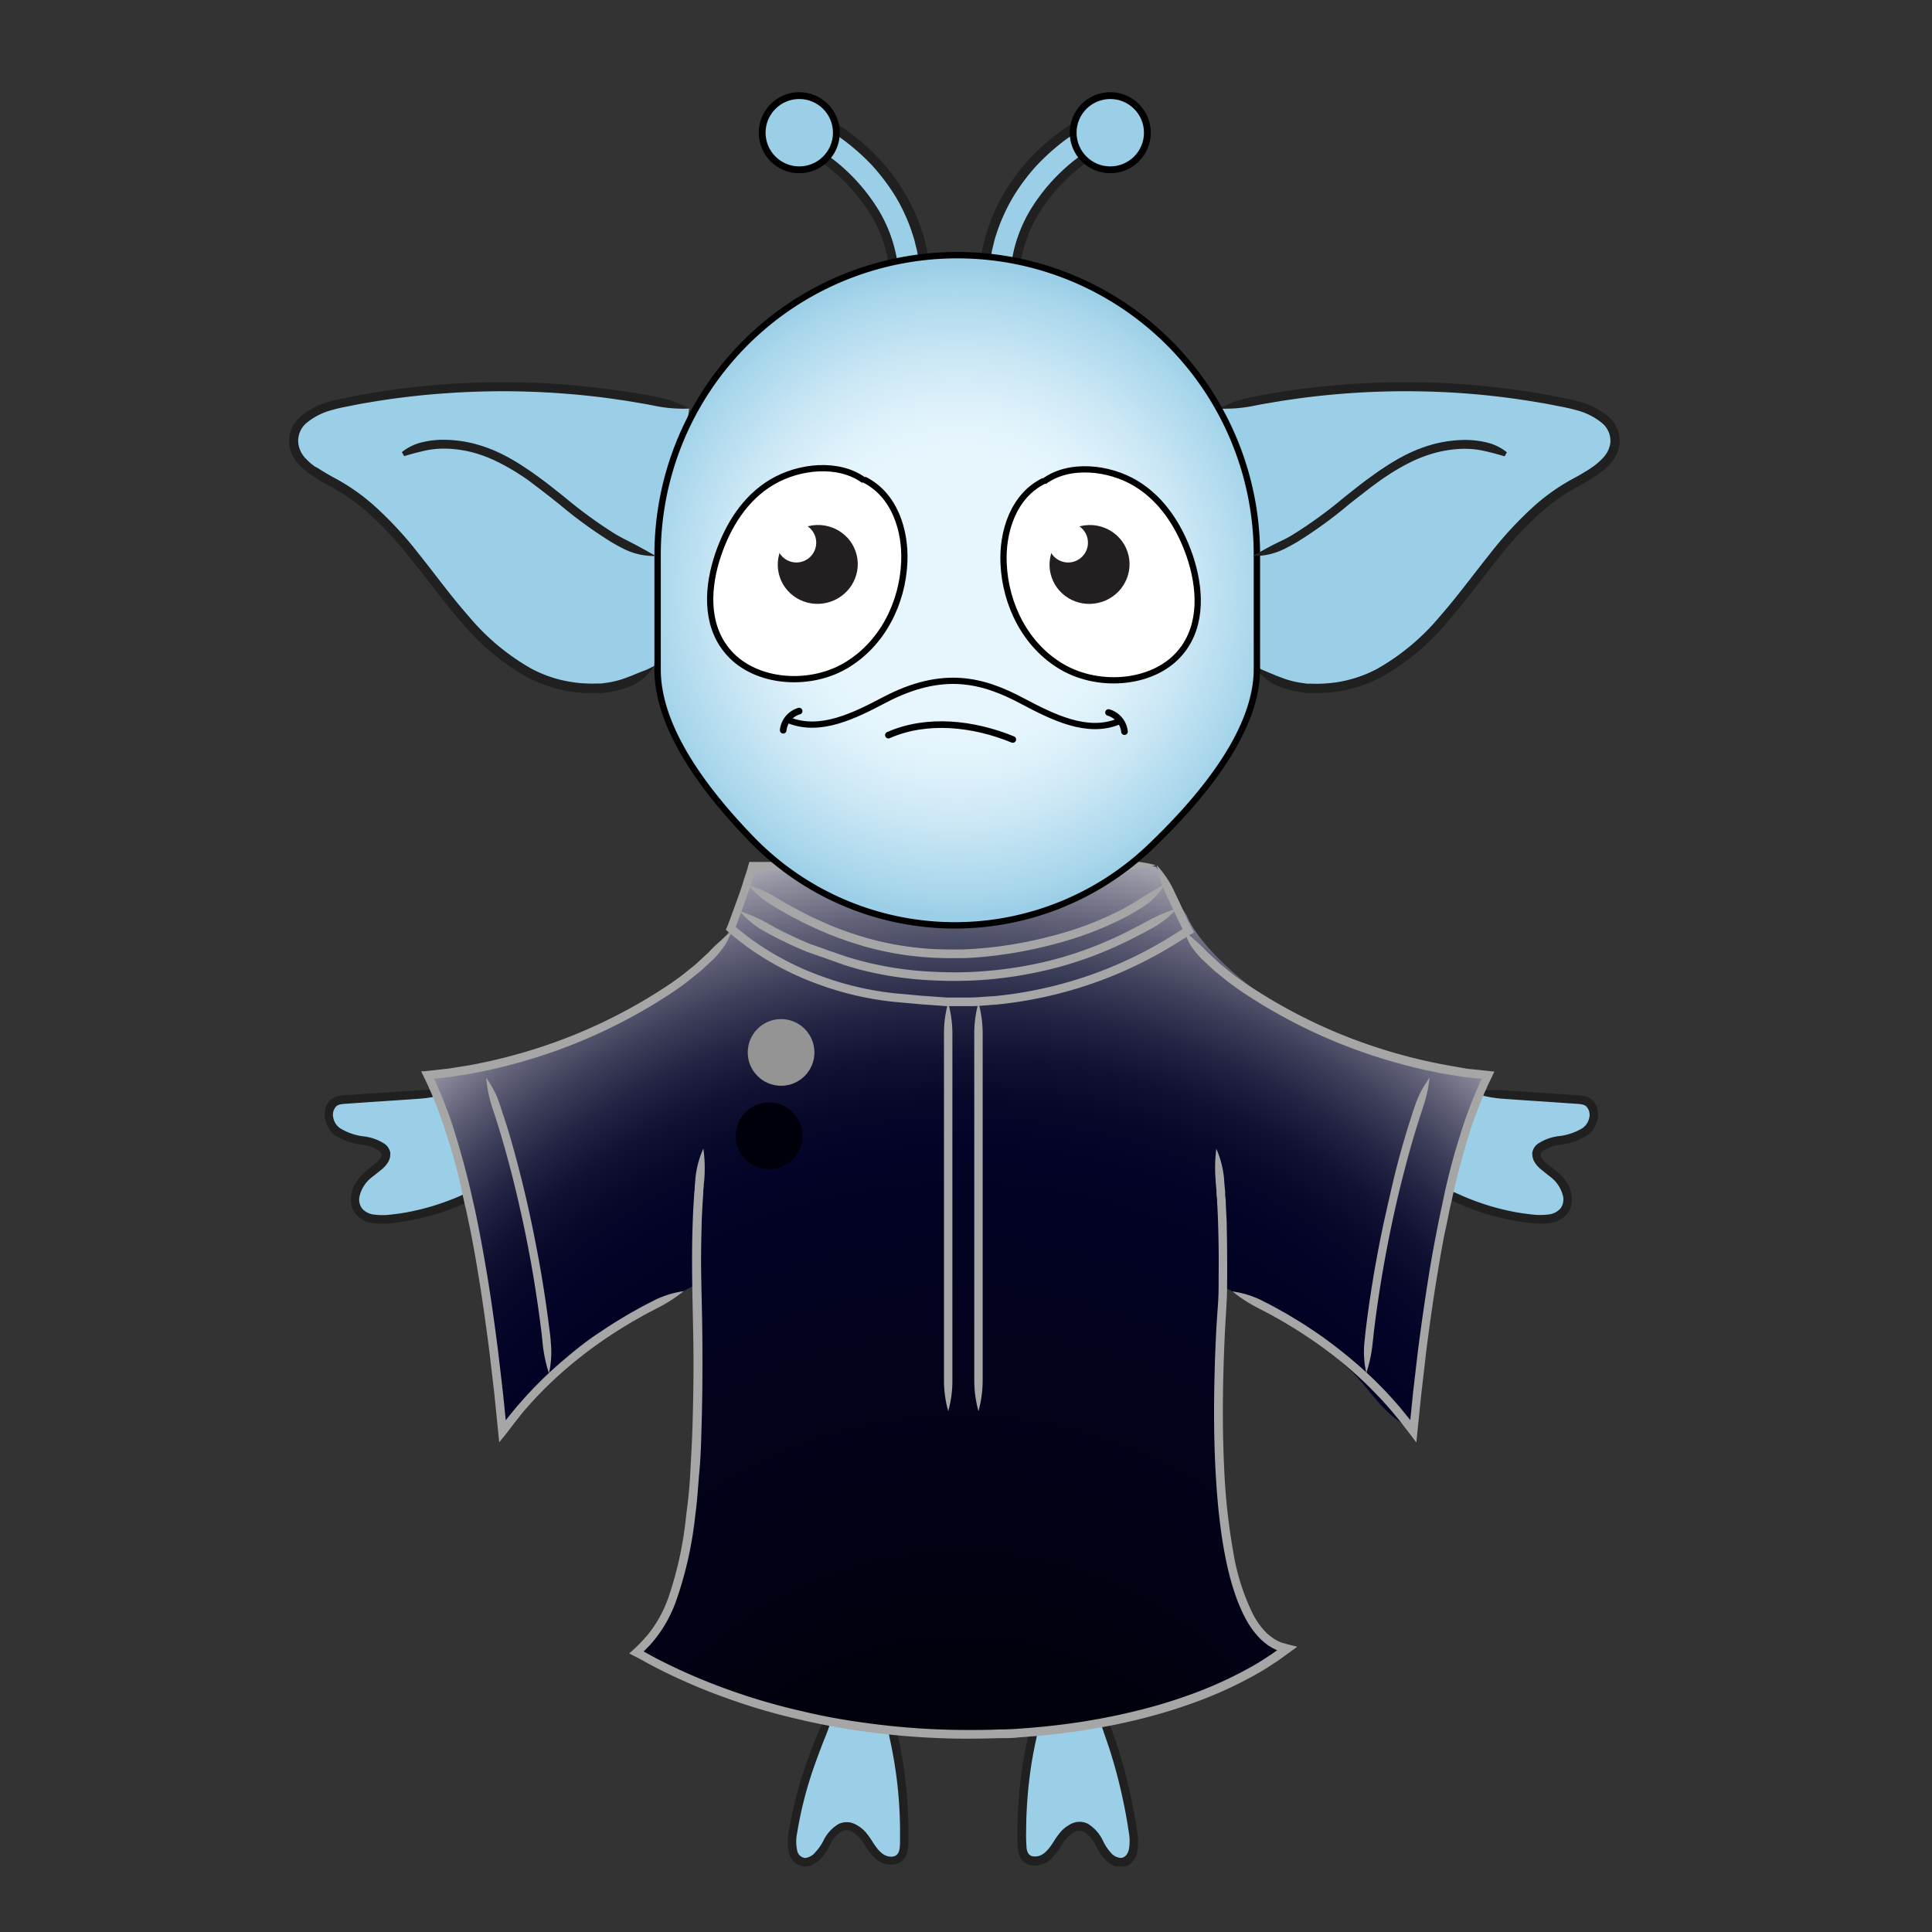 <svg xmlns="http://www.w3.org/2000/svg" xmlns:xlink="http://www.w3.org/1999/xlink" viewBox="0 0 300 300"><rect x="0" y="0" width="300" height="300" fill="#333333" stroke="none"/><defs><style>.cls-1,.cls-9{fill:#9bcfe7;}.cls-2{fill:#202020;}.cls-3{fill:url(#radial-gradient);}.cls-4{fill:url(#radial-gradient-2);}.cls-5{fill:url(#radial-gradient-3);}.cls-6{fill:url(#New_Gradient_Swatch_1);}.cls-7{fill:#a6a6a6;}.cls-12,.cls-13,.cls-8{fill:none;}.cls-8{stroke:#d6d6d6;}.cls-10,.cls-11,.cls-12,.cls-13,.cls-8,.cls-9{stroke-miterlimit:10;}.cls-10,.cls-11,.cls-12,.cls-13,.cls-9{stroke:#000;}.cls-12,.cls-9{stroke-linecap:round;}.cls-9{stroke-width:1.07px;}.cls-10{fill:url(#New_Gradient_Swatch_10);}.cls-11,.cls-15{fill:#fff;}.cls-11,.cls-13{stroke-width:0.98px;}.cls-12{stroke-width:1.04px;}.cls-14{fill:#231f20;}</style><radialGradient id="radial-gradient" cx="86.51" cy="27.04" r="0.4" gradientUnits="userSpaceOnUse"><stop offset="0.22"/><stop offset="0.37" stop-color="#01010c"/><stop offset="0.61" stop-color="#020326"/></radialGradient><radialGradient id="radial-gradient-2" cx="84.64" cy="104.71" fy="216.194" r="136.19" gradientUnits="userSpaceOnUse"><stop offset="0.13"/><stop offset="0.35" stop-color="#01010c"/><stop offset="0.69" stop-color="#020326"/><stop offset="0.72" stop-color="#060729"/><stop offset="0.75" stop-color="#111233"/><stop offset="0.78" stop-color="#242544"/><stop offset="0.81" stop-color="#3f405b"/><stop offset="0.84" stop-color="#626379"/><stop offset="0.87" stop-color="#8d8d9d"/><stop offset="0.9" stop-color="#bfc0c8"/><stop offset="0.93" stop-color="#f8f8f9"/><stop offset="0.93" stop-color="#fff"/></radialGradient><radialGradient id="radial-gradient-3" cx="5867.92" cy="16487.53" r="5.25" gradientTransform="matrix(-0.12, 0.99, -0.99, -0.12, 17030.12, -3860.12)" gradientUnits="userSpaceOnUse"><stop offset="0.28" stop-color="#fff"/><stop offset="0.41" stop-color="#fbfbfb"/><stop offset="0.54" stop-color="#efefef"/><stop offset="0.67" stop-color="#dadada"/><stop offset="0.8" stop-color="#bebebe"/><stop offset="0.93" stop-color="#9a9a9a"/><stop offset="0.95" stop-color="#949494"/></radialGradient><radialGradient id="New_Gradient_Swatch_1" cx="5881.19" cy="16487.87" r="5.25" gradientTransform="matrix(-0.12, 0.99, -0.99, -0.12, 17030.12, -3860.12)" gradientUnits="userSpaceOnUse"><stop offset="0.07" stop-color="#919191"/><stop offset="0.21" stop-color="#828283"/><stop offset="0.47" stop-color="#5c5c60"/><stop offset="0.83" stop-color="#1f1f27"/><stop offset="1" stop-color="#00000a"/></radialGradient><radialGradient id="New_Gradient_Swatch_10" cx="104.78" cy="78.13" r="54.2" gradientUnits="userSpaceOnUse"><stop offset="0.41" stop-color="#e7f6fd"/><stop offset="0.52" stop-color="#dff2fb"/><stop offset="0.68" stop-color="#cae7f5"/><stop offset="0.88" stop-color="#a8d6eb"/><stop offset="0.94" stop-color="#9bcfe7"/></radialGradient><symbol id="Wisdom_Body_1_10" data-name="Wisdom_Body_1 10" viewBox="0 0 199.72 121.79"><path class="cls-1" d="M26.32,14.6A36.11,36.11,0,0,1,9.43,20.29c-1.63.09-3.57-.14-4.37-1.7a4,4,0,0,1,.56-3.95,15.59,15.59,0,0,1,3-2.72A2.28,2.28,0,0,0,9.64,10,1.87,1.87,0,0,0,8.59,8.74,13.29,13.29,0,0,0,4.76,7.68,5.53,5.53,0,0,1,1.27,5.8C.44,4.67.41,2.74,1.53,2a3.48,3.48,0,0,1,1.8-.47L19.75.37"/><path class="cls-2" d="M26.32,14.6a48.2,48.2,0,0,0-4.54,1.79c-.25.11-.62.28-1.08.47-.24.1-.49.21-.77.31-.58.23-1.34.51-2.07.75A37.9,37.9,0,0,1,13,19.17c-.86.17-1.75.28-2.63.38a10.47,10.47,0,0,1-2.56,0,2.86,2.86,0,0,1-1.9-.94,2.34,2.34,0,0,1-.43-1.88,5.34,5.34,0,0,1,2.13-3.18l1.35-1.08a4.77,4.77,0,0,0,1-1.13,2.24,2.24,0,0,0,.35-1.12,1.89,1.89,0,0,0,0-.44,2.27,2.27,0,0,0-.87-1.32A7.58,7.58,0,0,0,6.3,7.3,9.16,9.16,0,0,1,2.44,6,2.58,2.58,0,0,1,1.38,4.36a1.91,1.91,0,0,1,.48-1.81c.4-.38,1.31-.37,2.24-.44l2.71-.19,5.1-.34,3-.21a18.36,18.36,0,0,0,4.84-1A17.78,17.78,0,0,0,14.82.05l-3,.2L6.72.59,4,.78c-.46,0-.89,0-1.41.11A3.11,3.11,0,0,0,1,1.51,2.68,2.68,0,0,0,.11,3a3.89,3.89,0,0,0,0,1.59A4,4,0,0,0,1.63,7.1,10.25,10.25,0,0,0,6,8.6a6.3,6.3,0,0,1,2.55.93c.42.35.37.53.39.53s.11.17-.15.61a3.11,3.11,0,0,1-.75.8L6.73,12.55a9.71,9.71,0,0,0-1.55,1.58,5.49,5.49,0,0,0-1,2.42,3.7,3.7,0,0,0,.71,2.92,4.23,4.23,0,0,0,2.74,1.42,12,12,0,0,0,2.88,0c.93-.1,1.86-.22,2.75-.4a40.31,40.31,0,0,0,5.07-1.29c.75-.25,1.54-.54,2.14-.77.29-.11.55-.23.79-.33.49-.2.87-.38,1.12-.49A11.13,11.13,0,0,0,26.32,14.6Z"/><path class="cls-1" d="M173.4,14.6a36.14,36.14,0,0,0,16.89,5.69c1.63.09,3.58-.14,4.38-1.7a4,4,0,0,0-.57-3.95,15.53,15.53,0,0,0-2.95-2.72A2.24,2.24,0,0,1,190.09,10a1.86,1.86,0,0,1,1-1.23A13.36,13.36,0,0,1,195,7.68a5.5,5.5,0,0,0,3.48-1.88c.84-1.13.86-3.06-.25-3.84a3.53,3.53,0,0,0-1.8-.47L180,.37"/><path class="cls-2" d="M173.4,14.6a11.31,11.31,0,0,0,4,3l1.12.49c.24.1.5.22.79.33.6.23,1.39.52,2.14.77a40.31,40.31,0,0,0,5.07,1.29c.9.18,1.82.3,2.75.4a12,12,0,0,0,2.88,0,4.28,4.28,0,0,0,2.75-1.42,3.73,3.73,0,0,0,.7-2.92,5.48,5.48,0,0,0-1-2.42A10.17,10.17,0,0,0,193,12.55l-1.35-1.08a3.3,3.3,0,0,1-.75-.8.79.79,0,0,1-.15-.61s0-.18.39-.53a6.37,6.37,0,0,1,2.55-.93,10.21,10.21,0,0,0,4.41-1.5,4,4,0,0,0,1.57-2.51,3.72,3.72,0,0,0,0-1.59,2.76,2.76,0,0,0-.92-1.49,3.11,3.11,0,0,0-1.58-.62c-.51-.06-1-.08-1.41-.11L193,.59,187.9.25l-3-.2A17.73,17.73,0,0,0,180,.38a18.2,18.2,0,0,0,4.83,1l3,.21,5.1.34,2.71.19c.93.07,1.84.06,2.25.44a1.94,1.94,0,0,1,.48,1.81A2.62,2.62,0,0,1,197.29,6a9.25,9.25,0,0,1-3.86,1.26,7.57,7.57,0,0,0-3.12,1.18,2.16,2.16,0,0,0-.86,1.32,1.38,1.38,0,0,0,0,.44,2.24,2.24,0,0,0,.35,1.12,4.38,4.38,0,0,0,1,1.13l1.34,1.08a5.34,5.34,0,0,1,2.13,3.18,2.37,2.37,0,0,1-.42,1.88,2.91,2.91,0,0,1-1.91.94,10.39,10.39,0,0,1-2.55,0c-.89-.1-1.77-.21-2.64-.38a38.32,38.32,0,0,1-4.89-1.25c-.73-.24-1.49-.52-2.07-.75-.28-.1-.53-.21-.76-.31-.47-.19-.84-.36-1.09-.47A48.2,48.2,0,0,0,173.4,14.6Z"/><path class="cls-1" d="M79.94,96.77c-2.74,5.63-5.68,13.78-6.51,20-.22,1.6-.1,3.66,1.37,4.22s2.86-.9,3.62-2.28,1.62-3,3.15-3.25a3.66,3.66,0,0,1,3.13,1.78,15.46,15.46,0,0,0,2.31,3c1,.79,2.58,1,3.38,0a3.53,3.53,0,0,0,.54-2.16,68.64,68.64,0,0,0-2.78-21"/><path class="cls-2" d="M79.94,96.77A14.83,14.83,0,0,0,77.33,101c-.1.26-.26.64-.45,1.12-.09.24-.2.51-.31.79-.24.64-.55,1.49-.84,2.29a62.59,62.59,0,0,0-2.92,11.21,7.88,7.88,0,0,0,0,3.13,3.25,3.25,0,0,0,.82,1.52,2.56,2.56,0,0,0,1.64.74,2.94,2.94,0,0,0,1.6-.44,5,5,0,0,0,1.09-.92,9,9,0,0,0,1.32-2,4.73,4.73,0,0,1,1.84-2.17,1.56,1.56,0,0,1,.62-.16,1.34,1.34,0,0,1,.23,0,1,1,0,0,1,.23,0,2.39,2.39,0,0,1,.65.28,6.41,6.41,0,0,1,2,2.23,9.85,9.85,0,0,0,1.49,1.88,3.68,3.68,0,0,0,2.81,1,2.48,2.48,0,0,0,1.63-.76,3,3,0,0,0,.72-1.61,10.13,10.13,0,0,0,.09-1.52c0-.49,0-1,0-1.47a70.79,70.79,0,0,0-1-11.49c-.24-1.33-.46-2.43-.59-3a14.4,14.4,0,0,0-1.86-4.6,25,25,0,0,0,.56,4.88c.12.54.34,1.61.57,2.92a67.14,67.14,0,0,1,1,11.27v1.44A10.8,10.8,0,0,1,90.2,119c-.12.81-.52,1.19-1.16,1.25-1.4.12-2.34-1.17-3.07-2.31a12.24,12.24,0,0,0-1.15-1.59,5.46,5.46,0,0,0-1.24-1,3.66,3.66,0,0,0-1-.43,2.67,2.67,0,0,0-.4-.07h-.41a3,3,0,0,0-1.14.28,6.11,6.11,0,0,0-2.43,2.73A8.42,8.42,0,0,1,77,119.54a2.39,2.39,0,0,1-1.64.92,1.44,1.44,0,0,1-1.24-1.27,6.47,6.47,0,0,1,0-2.6,61,61,0,0,1,2.86-11c.28-.79.59-1.62.83-2.25l.3-.78.44-1.11A23,23,0,0,0,79.94,96.77Z"/><path class="cls-1" d="M121.11,96.4c2.74,5.63,4.94,14.15,5.77,20.38.21,1.6.1,3.66-1.37,4.22s-2.87-.9-3.63-2.28-1.61-3-3.15-3.25a3.63,3.63,0,0,0-3.12,1.78,15.9,15.9,0,0,1-2.32,3c-1,.79-2.58,1-3.37,0a3.4,3.4,0,0,1-.54-2.16,68.63,68.63,0,0,1,2.77-21"/><path class="cls-2" d="M121.11,96.4a29.06,29.06,0,0,0,1.25,4.74c.09.26.23.65.39,1.13.08.24.17.51.27.79.21.64.47,1.49.71,2.3a82.2,82.2,0,0,1,2.43,11.12,7.33,7.33,0,0,1,0,2.64c-.18.8-.63,1.27-1.21,1.33a2.2,2.2,0,0,1-1.65-.86,7.6,7.6,0,0,1-1.15-1.72,6.25,6.25,0,0,0-2.39-2.76,2.78,2.78,0,0,0-1.55-.31,2,2,0,0,0-.4.06,3.2,3.2,0,0,0-1,.41,5.19,5.19,0,0,0-1.26,1,11.57,11.57,0,0,0-1.17,1.6c-.73,1.14-1.65,2.45-3.07,2.35-.65,0-1.05-.42-1.18-1.22a24.56,24.56,0,0,1-.08-2.78A69.56,69.56,0,0,1,111,105c.23-1.31.45-2.38.57-2.92a23.51,23.51,0,0,0,.56-4.88,14.4,14.4,0,0,0-1.86,4.6c-.12.54-.35,1.64-.59,3a71.17,71.17,0,0,0-1,11.52c0,.49,0,1,0,1.47a10.33,10.33,0,0,0,.1,1.53,2.91,2.91,0,0,0,.75,1.61,2.49,2.49,0,0,0,1.64.72,3.72,3.72,0,0,0,2.8-1.06,10.46,10.46,0,0,0,1.48-1.89,6.18,6.18,0,0,1,2-2.22,2.2,2.2,0,0,1,.65-.26,1.31,1.31,0,0,1,.23,0,1.56,1.56,0,0,1,.85.18,5.08,5.08,0,0,1,1.83,2.21,8.91,8.91,0,0,0,1.34,2,4.86,4.86,0,0,0,1.12.9,2.74,2.74,0,0,0,1.63.37,2.48,2.48,0,0,0,1.61-.81,3.43,3.43,0,0,0,.76-1.54,8.19,8.19,0,0,0,0-3.12A83,83,0,0,0,125,105c-.24-.81-.51-1.68-.73-2.33l-.26-.81c-.18-.49-.32-.88-.41-1.15A13.09,13.09,0,0,0,121.11,96.4Z"/></symbol><symbol id="Wisdom_Body_MASTER_1_4" data-name="Wisdom_Body_MASTER_1 4" viewBox="0 0 168.36 137.67"><path class="cls-3" d="M86.49,26.76c-.89.56-.36.66.51.47A4.66,4.66,0,0,1,86.49,26.76Z"/><path class="cls-4" d="M136.78,24.48c-3-1.86-13.88-9.28-16.76-16-.51-.73-4.3-6.85-4.76-7.57l-.39-.06c-15-.1-49.89,0-61.65.54l-1.35-.29c-.27,1.26-3,8.93-3.38,9.73l0,0-3.8,4.87c-4.63,4.62-11.75,10-29.4,15.48l-13.78,3C2.91,38.33,6.94,46,7,51.84c0,.59,4.14,22.33,6.07,36.67a77.07,77.07,0,0,1,22-17.9l8.09-4.2c-.13,4.34.3,15.61-.21,28-.17,4.12-1,25.28-9.22,29.76,47,22,83.65,11.9,102-.63-7.51-1.66-10.26-16.85-10.85-26.73-.14-2.24.34-22.29.5-24.67s.27-4.27.24-5.45L136.22,72a109.74,109.74,0,0,1,8.71,7.14c3.88,3.24,5.88,8.24,11,10,0-2.22.19-4.94.49-8,1.52-15.23,6.42-38.63,10.56-46.9C149.3,31.71,136.76,24.89,136.78,24.48Z"/><circle id="SVGID" class="cls-5" cx="56.45" cy="30.03" r="5.23"/><circle id="SVGID-2" data-name="SVGID" class="cls-6" cx="54.57" cy="43.11" r="5.23"/><path class="cls-7" d="M115.36.65a21,21,0,0,0,1.53,4.69c.11.25.29.62.5,1.09l.36.76c.42.88.86,1.8,1.3,2.74l.35.7,0,.07h0l-.35.22-.73.46a64.16,64.16,0,0,1-28.3,9.81c-1.29.07-2.56.2-3.83.23H82.46l-3.67-.26c-1.2-.09-2.43-.23-3.59-.32A47.47,47.47,0,0,1,63,18.15a44.4,44.4,0,0,1-7.84-3.66c-1.78-1.06-2.72-1.75-2.72-1.75s-.13-.07-1-.71c-.42-.31-1-.77-1.85-1.46-.3-.26-.21-.18-.23-.19h0l0-.12c.07-.16.13-.33.19-.5.25-.68.54-1.46.85-2.33.21-.58.73-2,1.45-4.17.18-.54.37-1.12.56-1.75,0,0,0,0,0,0h5.85l25-.08,27.08-.08a18.07,18.07,0,0,0,4.9-.68,17.72,17.72,0,0,0-4.9-.65L83.38.08l-25,.07-4.79,0H51.48a9.29,9.29,0,0,0-.27.94c-.18.61-.37,1.18-.55,1.71C50,5,49.43,6.4,49.23,7l-.85,2.32-.18.48c-.05.12-.09.23-.14.34s-.12.3-.19.45-.08.15-.07.21l.18.15.34.3.43.36c.86.72,1.48,1.19,1.92,1.52.88.65,1,.73,1,.73s1,.71,2.8,1.8a46,46,0,0,0,8.07,3.77,48.59,48.59,0,0,0,12.53,2.75l3.58.32,3.75.27h3.85c1.3,0,2.61-.16,3.92-.24a65.39,65.39,0,0,0,28.89-10l.73-.46.36-.23.73-.44a1.42,1.42,0,0,0,.34-.22l-.21-.37-.38-.67-.39-.78L119,6.62l-.36-.76c-.22-.46-.4-.83-.51-1.08A15.77,15.77,0,0,0,115.36.65Z"/><path class="cls-7" d="M49.92,7.84A14,14,0,0,0,53.78,11l1.07.59.75.39c.64.33,1.5.75,2.31,1.13s1.72.78,2.63,1.15l2.87,1,2.94,1.05c1,.32,2,.61,3,.86A54.86,54.86,0,0,0,80.3,18.73c2.93.14,4.82.06,4.82.06s1.89,0,4.81-.29a64.06,64.06,0,0,0,10.84-2.07A60.49,60.49,0,0,0,112,11.94c1.22-.61,2.19-1.14,2.68-1.41a14.6,14.6,0,0,0,3.88-3.09,24.14,24.14,0,0,0-4.52,1.93c-.48.26-1.45.78-2.64,1.38a59.82,59.82,0,0,1-11,4.4,61.54,61.54,0,0,1-10.61,2c-2.85.29-4.7.3-4.7.3s-1.85.07-4.72-.07A53.81,53.81,0,0,1,69.7,15.85c-1-.25-2-.53-3-.84l-2.89-1-2.81-1c-.9-.36-1.76-.74-2.57-1.12s-1.64-.79-2.27-1.11l-.73-.38-1-.57A24.9,24.9,0,0,0,49.92,7.84Z"/><path class="cls-7" d="M48.72,11c-.69.56-1.24,1-1.77,1.54a19.08,19.08,0,0,0-1.83,1.75c-.18.2-.5.46-.86.81l-.61.55-.39.37a6,6,0,0,1-.54.46l-1.13.91c-.75.63-1.57,1.21-2.42,1.8A82.22,82.22,0,0,1,14.36,30.5c-2.25.62-4.51,1.12-6.72,1.53l-3.3.53L.38,33A2,2,0,0,0,0,33l.17.36.35.72.48,1,.62,1.4c.38.93.77,1.83,1.09,2.73.67,1.78,1.22,3.49,1.7,5.07,1,3.16,1.61,5.8,2,7.65s.66,2.89.66,2.89.21,1,.6,2.9.87,4.54,1.4,7.81,1.08,7.13,1.62,11.35c.25,2.11.51,4.31.77,6.57.11,1.12.23,2.27.35,3.42.08.85.17,1.69.25,2.54l.18,1.76L13.21,90l.94-1.23.47-.62.28-.35L16,86.41c.78-.88,1.55-1.78,2.37-2.62A62.45,62.45,0,0,1,23.51,79,67.8,67.8,0,0,1,29,74.87c.93-.62,1.84-1.23,2.76-1.78l1.37-.83,1.27-.71c1.15-.67,2.14-1.14,2.62-1.41a22.69,22.69,0,0,0,4.14-2.66A14.86,14.86,0,0,0,36.38,69c-.49.26-1.49.74-2.67,1.42l-1.29.72L31,72c-.93.56-1.87,1.18-2.81,1.81C26.33,75,24.48,76.45,22.66,78a62.05,62.05,0,0,0-5.24,4.91c-.84.86-1.62,1.77-2.42,2.67l-1.14,1.39-.28.35-.06.08-.13.17-.13.17h0s0,0,0-.07l-.09-.87c-.11-1.16-.23-2.31-.35-3.44-.26-2.26-.52-4.47-.77-6.58-.54-4.24-1.09-8.12-1.63-11.41s-1.05-6-1.41-7.85-.6-2.92-.6-2.92l-.66-2.91c-.44-1.87-1.1-4.53-2.06-7.73-.48-1.6-1-3.34-1.73-5.16-.32-.91-.71-1.84-1.11-2.79l-.63-1.43L2,34.14H2l2.51-.26,3.35-.53c2.26-.43,4.55-.93,6.84-1.56A84,84,0,0,0,39.94,20.25c.87-.61,1.71-1.21,2.48-1.86.4-.31.78-.62,1.16-.93a6.44,6.44,0,0,0,.56-.48l.4-.38c.23-.2.44-.4.63-.58.38-.36.7-.63.89-.84a15.3,15.3,0,0,0,1.64-2.06A19.72,19.72,0,0,0,48.72,11Z"/><path class="cls-7" d="M44.26,45.11A15,15,0,0,0,43,49.91c0,.28-.06.69-.1,1.21,0,.25,0,.54-.06.84-.05.79-.1,1.59-.15,2.41s-.08,1.87-.12,2.83c-.06,1.92-.09,3.89-.08,5.9,0,4,.14,8.22.2,12.53s0,8.73-.14,13.22c-.06,2.24-.21,4.5-.32,6.76s-.32,4.54-.64,6.79a57.4,57.4,0,0,1-2.83,13.18,19.7,19.7,0,0,1-3.14,5.69,26.58,26.58,0,0,1-2.87,2.92s-.13.09-.08.12l.18.1.37.2L34,125l.88.48,1.45.79a92.24,92.24,0,0,0,11.75,5.1,96.43,96.43,0,0,0,11.31,3.3c3.62.85,7.06,1.46,10.24,1.89a120.16,120.16,0,0,0,15.32,1.11c3.67,0,5.74-.09,5.74-.09l.79,0c.53,0,1.33,0,2.42-.13,2.16-.15,5.47-.4,10-1.09,2.24-.37,4.8-.8,7.63-1.48a83.45,83.45,0,0,0,9.32-2.73,64.59,64.59,0,0,0,10.68-4.9c.93-.53,1.83-1.15,2.77-1.75l1.88-1.36.68-.49.34-.25c.11-.09.32-.18.06-.2-.58-.14-1.19-.27-1.72-.44-.25-.07-.6-.16-.77-.23l-.35-.16a6.75,6.75,0,0,1-.69-.39,8.12,8.12,0,0,1-1.24-1,12.22,12.22,0,0,1-2-2.79,34.62,34.62,0,0,1-3.13-9.88,99.29,99.29,0,0,1-1.41-13c-.23-4.66-.26-9.6-.13-14.64q.09-3.78.29-7.61l.22-3.83c.09-1.31.07-2.59.09-3.87,0-2.55,0-5.1-.06-7.61,0-1.25-.08-2.5-.15-3.74,0-.42,0-.84-.07-1.25s0-.8-.07-1.16c-.06-.71-.11-1.3-.13-1.66a15,15,0,0,0-1.22-4.8,22.69,22.69,0,0,0-.11,4.92c0,.35.07.93.13,1.64,0,.35,0,.74.07,1.14s0,.82.07,1.24c.06,1.23.11,2.46.14,3.71.07,2.49.09,5,.06,7.56,0,1.28,0,2.56-.08,3.8L124.74,73c-.14,2.56-.24,5.12-.3,7.65-.13,5.06-.1,10,.14,14.74.49,9.38,1.75,17.84,4.7,23.4a13.81,13.81,0,0,0,2.21,3.09,10,10,0,0,0,1.46,1.22c.28.16.53.34.82.47l.43.2.09,0h0l-.17.12-.66.48c-.91.58-1.79,1.19-2.69,1.7a63.29,63.29,0,0,1-10.46,4.8,80.47,80.47,0,0,1-9.18,2.68c-2.79.67-5.31,1.11-7.52,1.47-4.45.68-7.72.92-9.86,1.08-1.07.09-1.86.09-2.39.12l-.78,0s-2,.11-5.68.08a117.2,117.2,0,0,1-15.15-1.1c-3.14-.42-6.54-1-10.12-1.87a95.88,95.88,0,0,1-11.17-3.25,92.36,92.36,0,0,1-11.57-5l-1.43-.78-.57-.31s0,0,0,0a20.11,20.11,0,0,0,1.74-1.88,20.82,20.82,0,0,0,3.36-6.06A59.46,59.46,0,0,0,43,102.55c.32-2.28.43-4.57.64-6.85s.27-4.55.33-6.8c.15-4.52.16-9,.14-13.29s-.18-8.52-.21-12.51q0-3,.09-5.85c0-1,.07-1.89.11-2.81s.1-1.61.15-2.39c0-.3,0-.58.06-.83,0-.51.07-.92.09-1.19A22.11,22.11,0,0,0,44.26,45.11Z"/><path class="cls-8" d="M69.3,127.59"/><path class="cls-7" d="M82.65,22.24A18.07,18.07,0,0,0,82,27.13c0,4.62,0,27.76,0,27.76s0,22.1,0,26.52a17.62,17.62,0,0,0,.67,4.89,17.7,17.7,0,0,0,.65-4.89c0-4.42,0-26.52,0-26.52s0-23.14,0-27.76A18,18,0,0,0,82.65,22.24Z"/><path class="cls-7" d="M87.41,22.24a18,18,0,0,0-.66,4.89V81.41a18.07,18.07,0,0,0,.66,4.89,18.07,18.07,0,0,0,.66-4.89V27.13A18,18,0,0,0,87.41,22.24Z"/><path class="cls-7" d="M51.2,3.7A15.37,15.37,0,0,0,55,6.92L56,7.54l.73.42c.61.33,1.39.79,2.17,1.17,1.55.83,3.31,1.62,5.13,2.39a58.8,58.8,0,0,0,5.7,1.94,49,49,0,0,0,10.45,1.71c1.41.06,2.57.1,3.37.07l1.25,0s1.82,0,4.61-.33a67.4,67.4,0,0,0,10.38-2,53,53,0,0,0,10.85-4.19c1.21-.65,2.17-1.24,2.64-1.56s.8-.57,1.14-.83a12,12,0,0,0,.88-.86,10.83,10.83,0,0,0,1.42-1.93c-.78.43-1.36.83-2,1.18-.33.18-.65.39-1,.61s-.74.45-1.15.72-1.37.86-2.54,1.49a51.35,51.35,0,0,1-10.57,4.08,65.46,65.46,0,0,1-10.18,1.94c-2.73.29-4.5.32-4.5.32l-1.23,0c-.78,0-1.91,0-3.28-.07a48.12,48.12,0,0,1-10.17-1.67,53.94,53.94,0,0,1-5.54-1.89c-1.79-.75-3.5-1.52-5-2.34-.75-.37-1.53-.82-2.12-1.14-.27-.14-.51-.29-.73-.42l-1-.6A22.22,22.22,0,0,0,51.2,3.7Z"/><path class="cls-7" d="M10.19,34a21.71,21.71,0,0,0,1,4.81c.11.33.31.85.65,2,.78,2.39,1.93,6.48,2.79,10s1.47,6.44,1.47,6.44.52,2.44,1.09,5.58,1.16,7,1.5,9.73c.21,1.54.3,2.49.35,3a22.75,22.75,0,0,0,1,4.81,15,15,0,0,0,.28-4.94c0-.51-.14-1.47-.34-3-.34-2.77-.94-6.63-1.52-9.8s-1.1-5.62-1.1-5.62-.6-2.94-1.47-6.48-2-7.66-2.82-10.08c-.35-1.12-.55-1.64-.66-2A15.29,15.29,0,0,0,10.19,34Z"/><path class="cls-7" d="M119.64,11a21.76,21.76,0,0,0,1,2.16,15.3,15.3,0,0,0,1.64,2.06c.19.21.51.48.89.84.19.18.4.38.63.58l.41.38a5.11,5.11,0,0,0,.55.48l1.16.93c.77.65,1.62,1.25,2.48,1.86a84,84,0,0,0,25.23,11.54c2.29.63,4.59,1.13,6.84,1.56l3.36.53,2.5.26h0l-.19.41c-.22.48-.43,1-.64,1.43-.39,1-.78,1.88-1.11,2.79-.69,1.82-1.24,3.56-1.73,5.16-1,3.2-1.62,5.86-2.05,7.73L160,54.57s-.22,1-.6,2.92-.89,4.57-1.41,7.85-1.1,7.17-1.64,11.41c-.25,2.11-.51,4.32-.77,6.58-.11,1.13-.23,2.28-.35,3.44l-.09.87c0,.1,0,.07,0,.07h0l-.13-.17-.13-.17-.07-.08-.28-.35-1.14-1.39c-.79-.9-1.58-1.81-2.42-2.67A65.26,65.26,0,0,0,145.71,78c-1.82-1.51-3.68-2.93-5.56-4.2-.94-.63-1.87-1.25-2.81-1.81l-1.4-.85-1.28-.72c-1.18-.68-2.19-1.16-2.68-1.42a14.8,14.8,0,0,0-4.73-1.48,22.6,22.6,0,0,0,4.13,2.66c.48.27,1.47.74,2.63,1.41l1.26.71,1.37.83c.92.55,1.84,1.16,2.76,1.78A64.43,64.43,0,0,1,144.85,79a60.87,60.87,0,0,1,5.12,4.8c.83.84,1.6,1.74,2.37,2.62l1.12,1.36.28.35.47.62.95,1.23.93,1.23.18-1.76c.09-.85.17-1.69.26-2.54.12-1.15.23-2.3.35-3.42.26-2.26.52-4.46.76-6.57.54-4.22,1.09-8.08,1.63-11.35s1-6,1.4-7.81.6-2.9.6-2.9.23-1,.65-2.89,1.08-4.49,2-7.65c.48-1.58,1-3.29,1.71-5.07.32-.9.7-1.8,1.08-2.73.21-.46.42-.93.62-1.4l.49-1,.34-.72.17-.36A2,2,0,0,0,168,33l-4-.42L160.73,32c-2.22-.41-4.48-.91-6.73-1.53a82.34,82.34,0,0,1-24.81-11.35c-.84-.59-1.67-1.17-2.42-1.8l-1.13-.91a5.82,5.82,0,0,1-.53-.46l-.4-.37-.6-.55c-.37-.35-.68-.61-.87-.81a19.14,19.14,0,0,0-1.83-1.75C120.88,12,120.33,11.52,119.64,11Z"/><path class="cls-7" d="M158.17,34a15.81,15.81,0,0,0-2.3,4.39c-.1.33-.31.85-.65,2-.8,2.42-2,6.54-2.82,10.08s-1.47,6.48-1.47,6.48-.53,2.46-1.11,5.62-1.17,7-1.52,9.8c-.2,1.56-.29,2.52-.34,3a14.71,14.71,0,0,0,.29,4.94,22.76,22.76,0,0,0,1-4.81c.06-.5.15-1.45.35-3,.34-2.75.93-6.59,1.5-9.73s1.09-5.58,1.09-5.58.6-2.93,1.47-6.44,2-7.6,2.8-10c.34-1.11.54-1.63.64-2A21.71,21.71,0,0,0,158.17,34Z"/><path class="cls-8" d="M157.48,123.06"/></symbol><symbol id="Wisdom_Head7_5" data-name="Wisdom_Head7 5" viewBox="0 0 208.67 131.19"><path class="cls-1" d="M109.52,30.72c-.13.34-.57-.13-.58-.49,0-9.92,5.62-20,16.51-26l3.18,3.65c-8.63,4.9-14.85,12.43-14.81,22.35,0,.36,1,3,1.15,2.7Z"/><path class="cls-2" d="M109.52,30.72c-.13.18-.25,0-.3-.14a.49.49,0,0,1,0-.37c.17-.65.3-1.27.41-1.92s.23-1.35.39-2.19c.05-.29.13-.71.22-1.24.07-.26.14-.55.21-.85s.18-.78.3-1.17.27-.83.41-1.26a29.39,29.39,0,0,1,2.48-5.27,31.77,31.77,0,0,1,3.73-4.93,35.22,35.22,0,0,1,4.42-3.92c.75-.56,1.5-1,2.2-1.5L125,5.34l.28-.17h0l2.1,2.4.13.16h0l-.65.38c-.73.47-1.77,1.14-3,2.05a29.5,29.5,0,0,0-7.66,8.42,22.8,22.8,0,0,0-2.47,6,25.27,25.27,0,0,0-.53,3.13,13.1,13.1,0,0,0-.11,1.52c0,.25,0,.5,0,.74v.19a1.24,1.24,0,0,0,0,.31,2.14,2.14,0,0,0,.1.37c.34,1,.21.6.23.69h0a0,0,0,0,1,0,0h0l-.28-.08c-.42-.14-.81-.25-1.2-.35-.78-.19-1.55-.31-2.46-.45.74.55,1.38,1,2.07,1.41.34.2.7.4,1.1.6l.35.16.64.28.68.29c.1,0,.26.15.32.11l-.38-.87.11,0,.49.18s.06,0,.06,0,0,0-.06,0a.49.49,0,0,1-.11-.14,3.84,3.84,0,0,1-.18-.35s0-.08.08-.09l.1,0s0,0,.25,0l.23.05.12,0s0,0,0,0l-.12-.23c-.06-.15-.13-.3-.2-.45-.3-.76-.34-.91-.45-1.25l-.06-.24V30l0-.69a9.92,9.92,0,0,1,.1-1.43,20.17,20.17,0,0,1,.5-2.93,21.28,21.28,0,0,1,2.31-5.66,28,28,0,0,1,7.29-8c1.15-.88,2.16-1.53,2.86-2l1.63-1,.15-.09.19-.11.12-.07a.48.48,0,0,0-.1-.12l-1.15-1.32-2.56-2.95-.18-.21c-.06-.06-.11-.2-.21-.1l-.49.29-.73.43-1.1.64c-.73.49-1.51,1-2.29,1.57a36.73,36.73,0,0,0-4.62,4.09,33.27,33.27,0,0,0-3.91,5.17,29.65,29.65,0,0,0-2.6,5.54c-.15.45-.29.89-.43,1.33s-.24.92-.32,1.23l-.22.9c-.1.55-.17,1-.23,1.3a13.35,13.35,0,0,0-.15,2.34,17.31,17.31,0,0,0,.27,2,.91.91,0,0,0,.32.52.59.59,0,0,0,.27.15A.18.18,0,0,0,109.52,30.72Z"/><circle class="cls-9" cx="128.8" cy="6.36" r="5.82"/><path class="cls-1" d="M99.29,30.72c.13.34.58-.13.58-.49,0-9.92-5.62-20-16.51-26L80.18,7.9C88.81,12.8,95,20.33,95,30.25c0,.36-1,3-1.15,2.7Z"/><path class="cls-2" d="M99.29,30.72a.19.19,0,0,0,.23.17.69.69,0,0,0,.28-.15.85.85,0,0,0,.31-.52,15.39,15.39,0,0,0,.27-2,13.35,13.35,0,0,0-.15-2.34c0-.3-.13-.75-.23-1.3-.06-.28-.14-.58-.22-.9s-.18-.82-.31-1.23-.29-.88-.43-1.33a30.37,30.37,0,0,0-2.61-5.54,32.66,32.66,0,0,0-3.91-5.17A36,36,0,0,0,87.9,6.31c-.78-.58-1.56-1.08-2.29-1.57l-1.1-.64-.73-.43-.49-.29c-.09-.1-.14,0-.21.1l-.18.21L80.34,6.64,79.19,8a.74.74,0,0,0-.09.12l.11.07.19.11.15.09,1.63,1c.7.44,1.71,1.09,2.87,2a28,28,0,0,1,7.28,8A21,21,0,0,1,93.65,25a23.31,23.31,0,0,1,.5,2.93,13.94,13.94,0,0,1,.1,1.43c0,.23,0,.46,0,.69v.21l-.07.24c-.11.34-.15.49-.45,1.25-.07.15-.14.3-.2.45l-.12.23s0,0,0,0l.11,0,.24-.05c.2,0,.21,0,.24,0l.11,0c.07,0,.08,0,.08.09l-.18.35a1.71,1.71,0,0,1-.11.14s-.06,0-.07,0,0,0,.06,0l.49-.18.11,0c-.12.3-.25.58-.38.87.06,0,.23-.08.33-.11l.68-.29.63-.28.35-.16c.4-.2.76-.4,1.11-.6.69-.42,1.32-.86,2.06-1.41-.91.14-1.67.26-2.45.45-.4.1-.79.21-1.21.35l-.27.08h0v0h0c0-.09-.11.35.24-.69,0,0,.06-.21.09-.37a.9.9,0,0,0,0-.31V30l0-.74a11.22,11.22,0,0,0-.11-1.52A23.53,23.53,0,0,0,95,24.61a22.47,22.47,0,0,0-2.47-6,29.5,29.5,0,0,0-7.66-8.42c-1.21-.91-2.25-1.58-3-2.05l-.65-.38h0l.14-.16,2.09-2.4h0l.29.17,1,.62c.7.46,1.45.94,2.2,1.5a34.59,34.59,0,0,1,4.43,3.92,33.08,33.08,0,0,1,3.73,4.93,28.66,28.66,0,0,1,2.47,5.27c.14.43.28.85.41,1.26s.22.87.3,1.17.15.59.21.85c.1.53.17.95.22,1.24.17.84.23,1.54.39,2.19s.24,1.27.41,1.92a.48.48,0,0,1,0,.37C99.55,30.7,99.43,30.9,99.29,30.72Z"/><circle class="cls-9" cx="80.02" cy="6.36" r="5.82"/><path class="cls-1" d="M62.75,49.63a125,125,0,0,0-54.6-.83C4.87,49.49.92,51.08.71,54.43c-.22,3.52,3.8,5.5,6.88,7.22C13.74,65.08,18.2,70.82,22.5,76.4s8.81,11.29,15,14.64S52.1,94.73,57.27,90"/><path class="cls-2" d="M62.75,49.63a17,17,0,0,0-5-1.81l-1.28-.26-.89-.16L53.07,47l-2.82-.4a127,127,0,0,0-25.65-.79,122.27,122.27,0,0,0-12.53,1.54c-1,.15-1.93.37-2.86.54s-1.84.35-2.74.61a12,12,0,0,0-4.7,2.39,5.44,5.44,0,0,0-1.44,2A5.06,5.06,0,0,0,0,55.18a5.67,5.67,0,0,0,1.54,3.23A11.16,11.16,0,0,0,3.2,59.84c.39.29.61.42.61.42s.86.59,2.41,1.44a31.31,31.31,0,0,1,5.94,4.07,57.25,57.25,0,0,1,7.13,7.68c2.45,3,4.95,6.52,7.86,9.83A37,37,0,0,0,37.42,91.8a22.42,22.42,0,0,0,6.21,2.13,21.42,21.42,0,0,0,3.16.32c.53,0,1,0,1.55,0l.77,0,.64-.09a18,18,0,0,0,2-.38c.56-.16,1-.31,1.3-.4A8.11,8.11,0,0,0,57.27,90l-1.17.58L55,91c-.36.15-.74.29-1.13.47l-1.32.5a15,15,0,0,1-3,.7l-.59.08-.71,0a13.59,13.59,0,0,1-1.43,0,20,20,0,0,1-8.75-2.29,35.57,35.57,0,0,1-9.85-8.2c-2.86-3.23-5.35-6.69-7.83-9.78a58.43,58.43,0,0,0-7.31-7.86,32.53,32.53,0,0,0-6.18-4.23c-1.53-.84-2.31-1.38-2.31-1.38L4,58.69a9.68,9.68,0,0,1-1.42-1.25A4.15,4.15,0,0,1,1.44,55a3.66,3.66,0,0,1,1.3-3.12,10.48,10.48,0,0,1,4.13-2.06c.82-.24,1.69-.41,2.62-.59s1.86-.38,2.83-.53A122.16,122.16,0,0,1,24.7,47.22,126.35,126.35,0,0,1,50.06,48l2.79.4,2.48.42.88.15,1.26.25A22.38,22.38,0,0,0,62.75,49.63Z"/><path class="cls-1" d="M145.92,49.63a125,125,0,0,1,54.6-.83c3.28.69,7.23,2.28,7.44,5.63.22,3.52-3.8,5.5-6.88,7.22-6.15,3.43-10.61,9.17-14.91,14.75s-8.81,11.29-15,14.64S156.58,94.73,151.4,90"/><path class="cls-2" d="M145.92,49.63a22.34,22.34,0,0,0,5.28-.41l1.26-.25.88-.15,2.49-.42,2.78-.4A126.35,126.35,0,0,1,184,47.22a122.72,122.72,0,0,1,12.39,1.52c1,.15,1.9.36,2.82.53s1.8.35,2.62.59a10.48,10.48,0,0,1,4.13,2.06A3.67,3.67,0,0,1,207.24,55a4.22,4.22,0,0,1-1.19,2.4,9.19,9.19,0,0,1-1.42,1.25l-.56.39s-.78.54-2.31,1.38a32.53,32.53,0,0,0-6.18,4.23,58.43,58.43,0,0,0-7.31,7.86c-2.48,3.09-5,6.55-7.83,9.78a35.57,35.57,0,0,1-9.85,8.2,20,20,0,0,1-8.75,2.29,13.59,13.59,0,0,1-1.43,0l-.71,0-.59-.08a14.72,14.72,0,0,1-3-.7l-1.33-.5c-.39-.18-.77-.32-1.13-.47l-1.1-.47L151.4,90a8.09,8.09,0,0,0,4.25,3.36c.29.09.73.24,1.29.4a18,18,0,0,0,2,.38l.64.09.77,0c.51,0,1,0,1.55,0a21.42,21.42,0,0,0,3.16-.32,22.42,22.42,0,0,0,6.21-2.13,36.89,36.89,0,0,0,10.27-8.52c2.91-3.31,5.41-6.78,7.86-9.83a56.63,56.63,0,0,1,7.14-7.68,31,31,0,0,1,5.93-4.07c1.55-.85,2.41-1.44,2.41-1.44s.22-.13.61-.42a11.16,11.16,0,0,0,1.64-1.43,5.74,5.74,0,0,0,1.55-3.23,5.22,5.22,0,0,0-.32-2.27,5.44,5.44,0,0,0-1.44-2,12,12,0,0,0-4.7-2.39,27.85,27.85,0,0,0-2.74-.61c-.93-.17-1.88-.39-2.86-.54a122.27,122.27,0,0,0-12.53-1.54,127,127,0,0,0-25.65.79l-2.82.4-2.51.42-.89.16-1.28.26A17,17,0,0,0,145.92,49.63Z"/><path class="cls-10" d="M134.85,118.6a44.35,44.35,0,0,1-62.18-1.3c-8.23-8.46-14.87-18-14.87-26.73v-18a47,47,0,0,1,47-47h0a47,47,0,0,1,47,47v18C151.75,99.77,144.07,109.84,134.85,118.6Z"/><path class="cls-1" d="M57.51,72.75c-4.84-1.19-9-4.17-12.93-7.26s-7.74-6.4-12.29-8.44-10-2.65-14.41-.25l1.36-.8"/><path class="cls-2" d="M57.51,72.75c-1.6-.89-2.6-1.49-4.45-2.41-.31-.16-.82-.41-1.85-1a69.81,69.81,0,0,1-7.9-5.74c-1.34-1.07-2.58-2.05-3.5-2.74l-1.51-1.1s-.49-.35-1.32-.89a33.61,33.61,0,0,0-3.39-2,23.06,23.06,0,0,0-4.66-1.76,20.13,20.13,0,0,0-4.65-.59,14.37,14.37,0,0,0-3.27.36,8,8,0,0,0-3.31,1.57l.36.63c.38-.34.76-.7,1.18-1.11-.57.17-1.07.32-1.55.49l.36.63c1-.3,1.93-.56,3.26-.86a13.6,13.6,0,0,1,3-.32,18.31,18.31,0,0,1,4.31.55A21.2,21.2,0,0,1,33,58.14,31.47,31.47,0,0,1,36.22,60c.81.52,1.28.86,1.28.86L39,62c.9.67,2.13,1.64,3.47,2.71a68.65,68.65,0,0,0,8.06,5.85c1.06.63,1.6.89,1.93,1.06A10.55,10.55,0,0,0,57.51,72.75Z"/><path class="cls-1" d="M151.17,72.75c4.83-1.19,9-4.17,12.92-7.26s7.74-6.4,12.29-8.44,10.05-2.65,14.42-.25l-1.36-.8"/><path class="cls-2" d="M151.17,72.75a10.53,10.53,0,0,0,5.06-1.17c.33-.17.87-.43,1.94-1.06a68.62,68.62,0,0,0,8.05-5.85c1.34-1.07,2.57-2,3.47-2.71l1.48-1.08s.47-.34,1.28-.86a31.47,31.47,0,0,1,3.25-1.88,21.2,21.2,0,0,1,4.38-1.65,18.37,18.37,0,0,1,4.31-.55,13.6,13.6,0,0,1,3,.32c1.33.3,2.25.56,3.26.86l.36-.63c-.48-.17-1-.32-1.54-.49.41.41.79.77,1.17,1.11l.36-.63a7.92,7.92,0,0,0-3.31-1.57,14.37,14.37,0,0,0-3.27-.36,20.13,20.13,0,0,0-4.65.59,22.74,22.74,0,0,0-4.65,1.76,32.82,32.82,0,0,0-3.4,2c-.83.54-1.31.89-1.31.89l-1.52,1.1c-.92.69-2.16,1.67-3.5,2.74a69.81,69.81,0,0,1-7.9,5.74c-1,.6-1.54.85-1.85,1C153.76,71.26,152.76,71.86,151.17,72.75Z"/><path class="cls-11" d="M90.16,60.89C86.24,58,80,58.62,75.72,61.17s-6.87,6.86-8.4,11.3c-1.71,5-2.07,10.83,1.27,15C72.67,92.65,81.35,93.4,87.21,90s9-9.88,9.28-16.25c.24-5-1.53-10.65-6.33-13"/><path class="cls-12" d="M80,97.08a3.51,3.51,0,0,0-2.5,3"/><path class="cls-13" d="M82.54,70.92C80,71,78,74.09,79,76.46a4.58,4.58,0,0,0,6.51,1.84,5.11,5.11,0,0,0,1.26-6.85,5.35,5.35,0,0,0-4.29-2.36"/><path class="cls-11" d="M118.39,61.08c3.93-2.93,10.22-2.25,14.44.3s6.87,6.86,8.41,11.3c1.71,5,2.07,10.83-1.27,15-4.08,5.14-12.76,5.89-18.62,2.53s-9-9.88-9.28-16.25c-.24-5,1.53-10.65,6.33-13"/><path class="cls-13" d="M130.05,98.73c-4.89,2-10.29-.72-15-3.21-6.24-3.33-12.48-5-21.64-.21-4.68,2.46-10.06,5.19-15,3.21"/><path class="cls-12" d="M128.53,97.3a3.51,3.51,0,0,1,2.5,3"/><path class="cls-13" d="M126,71.13c2.58,0,4.5,3.17,3.5,5.55A4.6,4.6,0,0,1,123,78.51a5.13,5.13,0,0,1-1.26-6.85A5.41,5.41,0,0,1,126,69.3"/><path class="cls-12" d="M94,100.85c6.08-2.68,13.36-1.84,19.51.68"/><ellipse class="cls-14" cx="82.93" cy="74.07" rx="6.28" ry="6.18" transform="translate(-14.76 20.95) rotate(-13.23)"/><circle class="cls-15" cx="79.57" cy="70.66" r="3.11"/><ellipse class="cls-14" cx="125.55" cy="74.07" rx="6.28" ry="6.18" transform="translate(-13.62 30.71) rotate(-13.23)"/><circle class="cls-15" cx="122.19" cy="70.66" r="3.11"/></symbol></defs><g id="WISDOMS"><use width="199.72" height="121.79" transform="translate(50.39 169.25) scale(0.99)" xlink:href="#Wisdom_Body_1_10"/><use width="168.36" height="137.67" transform="translate(65.4 133.69) scale(0.99)" xlink:href="#Wisdom_Body_MASTER_1_4"/><use width="208.67" height="131.19" transform="translate(44.89 14.31) scale(0.99)" xlink:href="#Wisdom_Head7_5"/></g></svg>